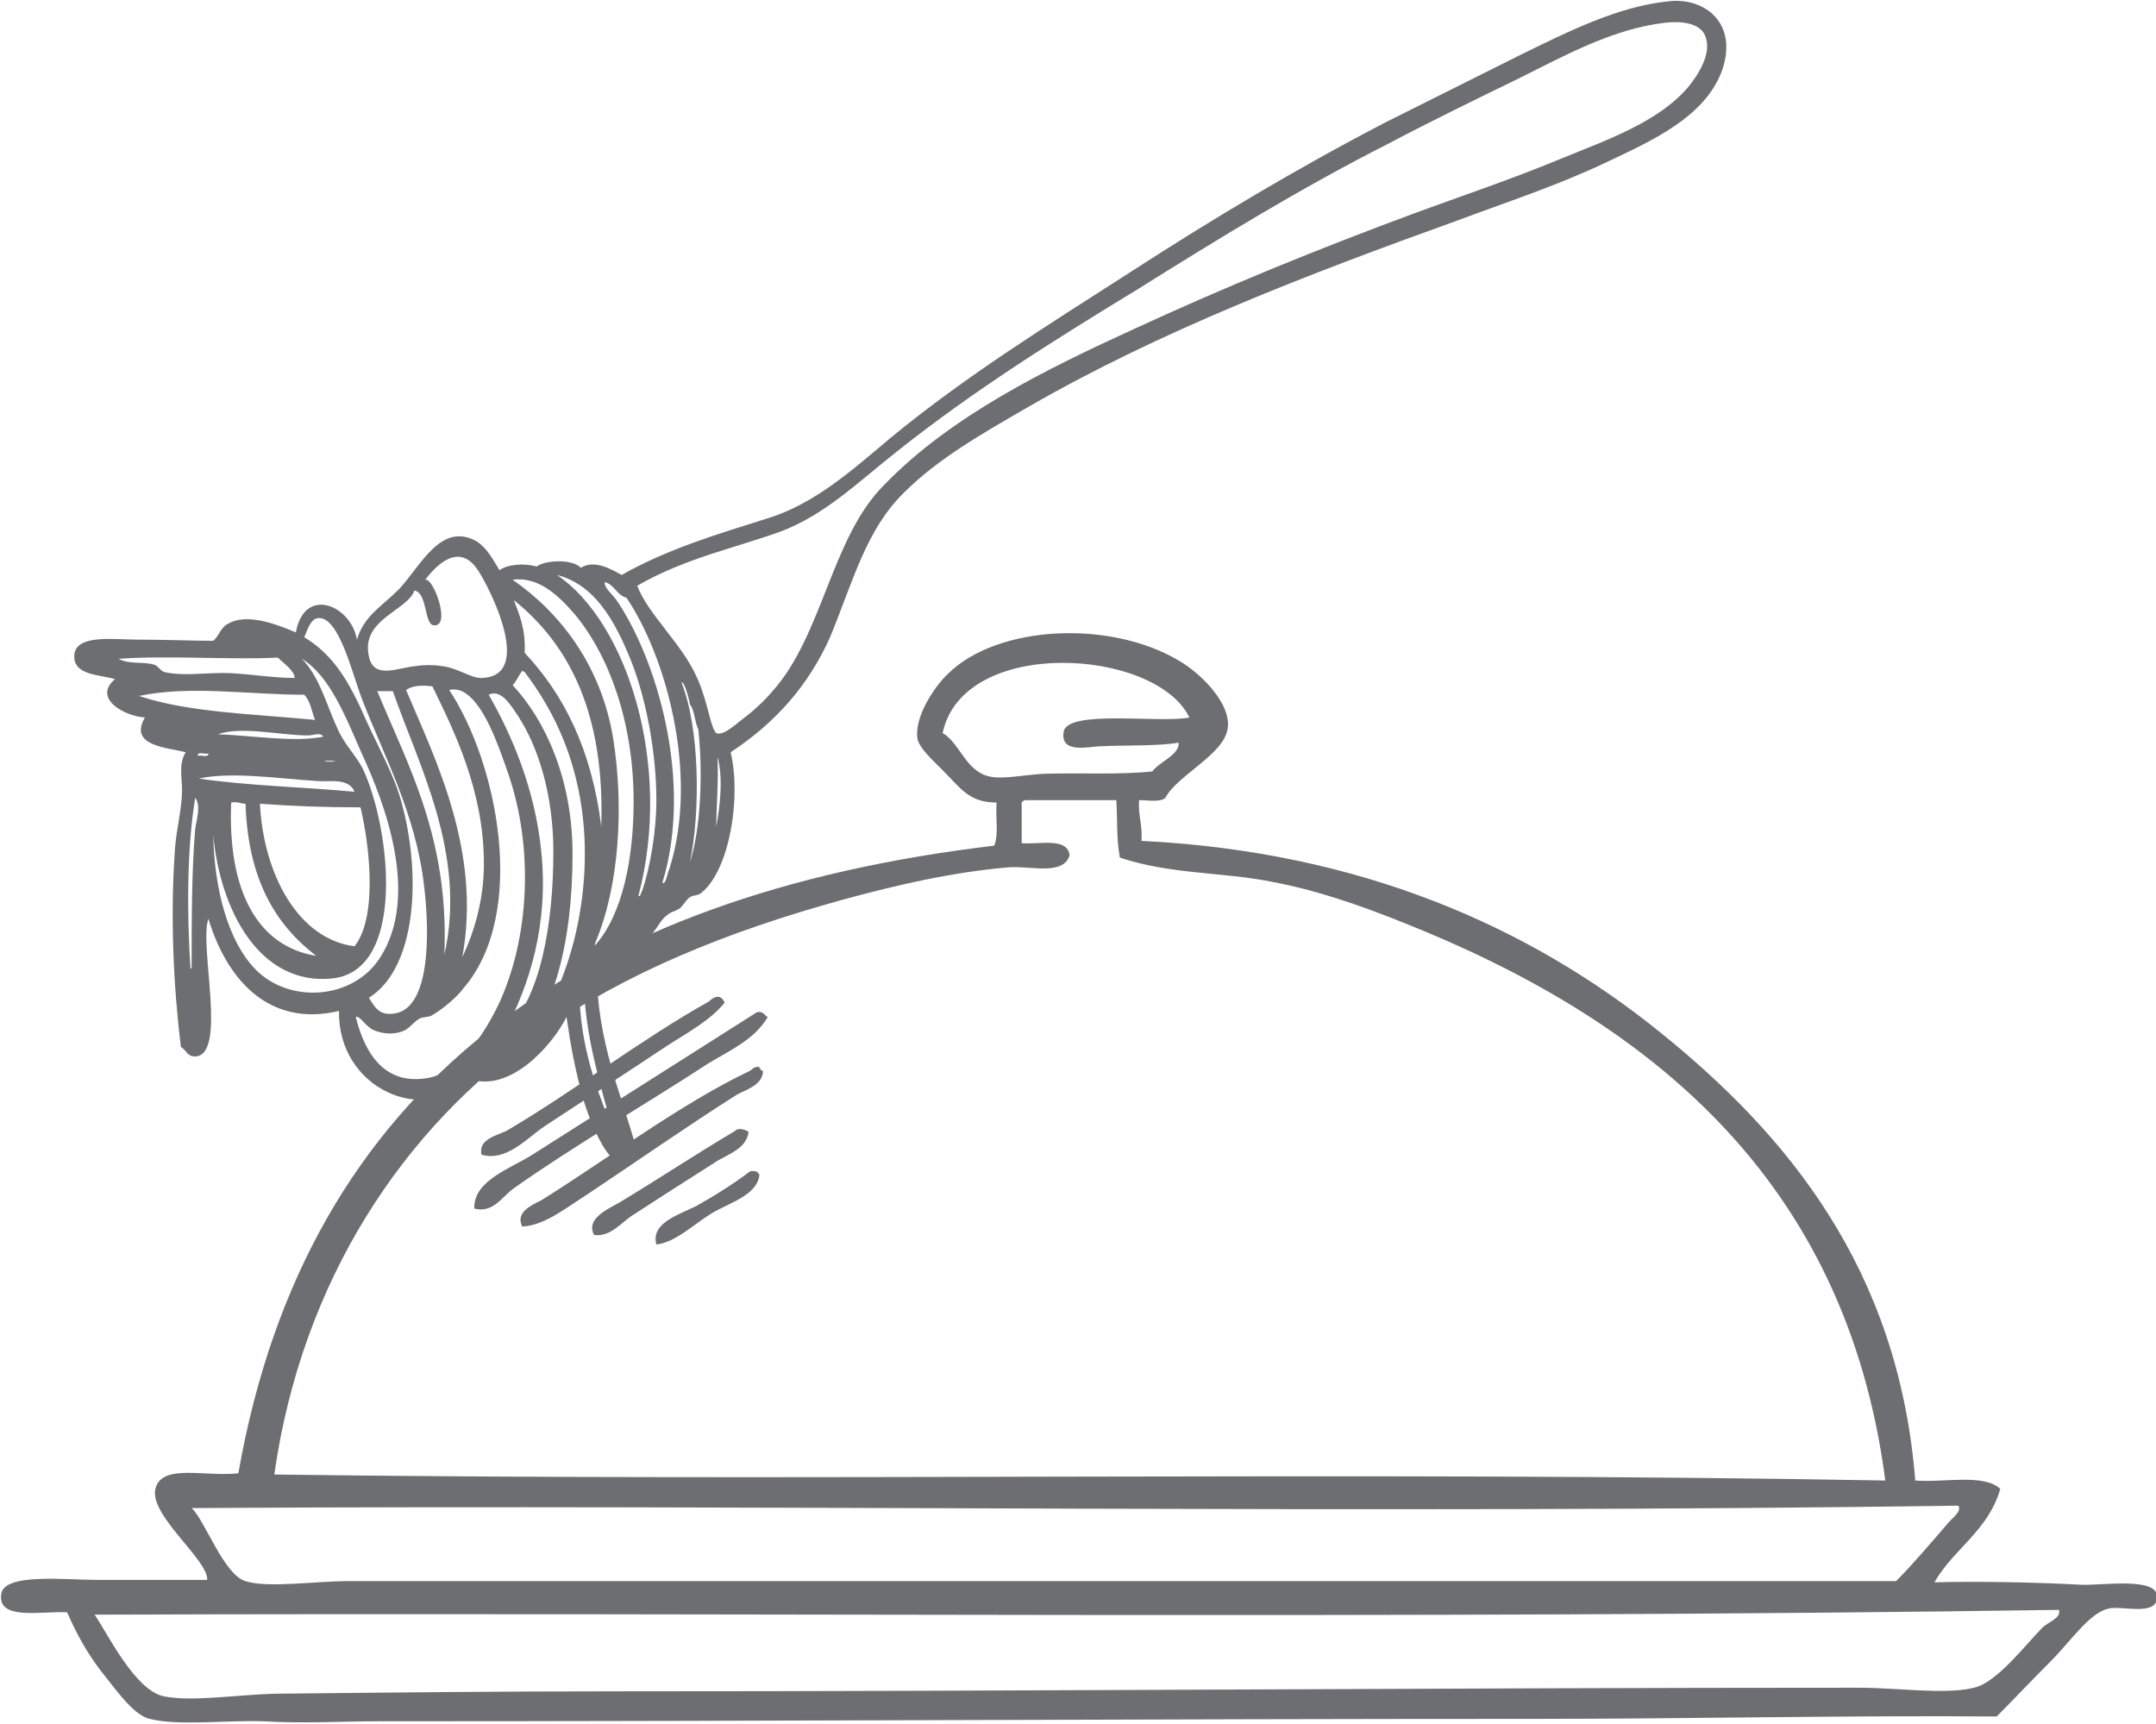 <?xml version="1.0" encoding="utf-8"?>
<!-- Generator: Adobe Illustrator 21.0.2, SVG Export Plug-In . SVG Version: 6.00 Build 0)  -->
<svg version="1.1" id="Isolation_Mode" xmlns="http://www.w3.org/2000/svg" xmlns:xlink="http://www.w3.org/1999/xlink" x="0px"
	 y="0px" viewBox="0 0 180 143.9" style="enable-background:new 0 0 180 143.9;" xml:space="preserve">
<style type="text/css">
	.st0{fill-rule:evenodd;clip-rule:evenodd;fill:#6D6E71;}
</style>
<path class="st0" d="M95.1,66.8c-0.1,1.2,0.3,2.1,0.2,3.4c18.3,0.9,32.4,7.2,43.2,15.9c10.7,8.6,20,19.8,21.4,37.5
	c2.4,0.2,5.7-0.6,7.1,0.7c-1,3.5-3.9,5-5.5,7.8c3.7-0.1,8.5,0,12.2,0.2c1.6,0.1,6.4-0.7,6.4,1c0,1.7-3,0.7-4.1,1
	c-1.6,0.4-3.1,2.7-4.8,4.4c-1.6,1.6-3.2,3.3-4.5,4.6c-12.7-0.1-25.5,0.2-38.6,0.2c-31.9,0-63.8,0.2-96.5,0.2c-3,0-6.3,0.2-9.6,0
	c-3.2-0.1-7.1,0.4-9.5-0.2c-1.4-0.3-3-2.7-4-3.9c-1.3-1.7-2.1-3.2-2.9-5c-2.2-0.1-5.8,0.7-5.5-1.5c0.2-1.8,5.3-1.2,8.1-1.2
	c3.8,0,6.8,0,9.1,0c0.1-1.7-5-5.5-4.3-7.7c0.6-2,4.1-0.9,6.9-1.2C25.6,90.5,48.5,74.7,83,70.6c0.4-0.9,0.1-2.4,0.2-3.6
	c-2.3,0-3-1.2-4.5-2.7c-0.9-0.9-1.9-1.8-2.1-2.6c-0.3-1.8,1.4-4.4,2.6-5.5c4.1-4,13.5-4.5,19.3-1c1.7,1,4.3,3.5,4,5.6
	c-0.3,2.2-4.2,3.9-5.2,5.8C96.9,67,95.8,66.8,95.1,66.8z M78.7,61.2c1.4,0.8,1.9,3.1,3.8,3.6c1.1,0.3,2.9-0.1,4.6-0.2
	c3.3-0.1,6.3,0.1,9.1-0.2c0.6-0.8,2.3-1.4,2.2-2.4c-1.7,0.3-4.3,0.2-6.5,0.3c-0.9,0-3.4,0.7-3.1-1.2c0.3-1.9,8-0.7,10.5-1.2
	C96.5,54.1,80.4,53.1,78.7,61.2z M85.3,67.3c0,1,0,2,0,3.1c1.6,0.1,3.8-0.5,4,1c-0.5,1.7-3.2,0.9-5,1c-4.8,0.4-9.5,1.5-13.9,2.7
	c-9.8,2.7-18.1,6.1-25.3,11.1c-11.4,7.9-19.9,20.7-22.2,36.9c44.4,0.6,90.4-0.3,134.5,0.5c-3.3-25.3-19.9-38.5-40.3-46.6
	c-3.5-1.4-7.2-2.7-11-3.4c-4-0.8-8.4-0.6-12.6-2c-0.3-1.5-0.2-3.2-0.3-4.8c-2.5,0-5.1,0-7.6,0C85.2,66.9,85.3,67.1,85.3,67.3z
	 M16,125.9c1.1,1,2.7,5.6,4.5,6.1c1.8,0.6,5.8,0,8.6,0c42.9,0,87.4,0,129.2,0c1.4-1.4,3-3.3,4.3-4.8c0.4-0.5,1.2-1,0.9-1.5
	C114.9,126.4,65.3,125.6,16,125.9z M7.9,134.8c1.1,1.6,3.3,6.2,5.7,6.8c2.3,0.5,6-0.1,9.3-0.2c9.6-0.1,19.1-0.2,28.3-0.2
	c34.6,0,69.5-0.3,104-0.3c3.3,0,7.2,0.6,9.6,0c1.9-0.4,4.4-3.7,5.7-5c0.5-0.5,1.6-0.8,1.4-1.5C117.9,135.2,62.5,134.6,7.9,134.8z"/>
<path class="st0" d="M60.5,83.7c-1.2,1.5-3.1,2.5-4.8,3.6c-3.3,2.2-6.7,4.4-10.2,6.7c-1.5,1-3.2,3-5.3,2.4c-0.3-1.3,1.3-1.6,2.1-2
	c5.3-3.1,11.5-7.8,16.9-10.8C59.4,83.4,60.1,82.8,60.5,83.7z"/>
<path class="st0" d="M64.1,84.9c-1.1,1.9-3.2,2.8-5,3.9c-5.2,3.4-11.1,6.8-16.2,10.4c-1,0.7-1.7,2.1-3.3,1.7c-0.1-2.4,3.2-3.4,5-4.6
	c6-3.8,12.6-8,18.6-11.8C63.8,84.4,63.8,84.8,64.1,84.9z"/>
<path class="st0" d="M63.7,89.4c0,1.2-1.5,1.6-2.2,2c-4.1,2.6-8.4,5.6-12.6,8.4c-1.6,1-3.4,2.5-5.3,2.6c-0.6-1.2,0.8-1.8,1.6-2.2
	c5.3-3.3,11.7-8.1,17.4-10.8c0.2-0.1,0.3-0.3,0.5-0.3C63.5,88.9,63.4,89.4,63.7,89.4z"/>
<path class="st0" d="M62.5,94.5c-0.2,1.5-1.9,1.9-2.9,2.6c-2.2,1.4-4.4,2.8-6.7,4.3c-1,0.6-1.9,1.9-3.3,1.7c-0.7-1.3,1-2.1,2.1-2.7
	c3-1.8,6.8-4.3,9.7-6C61.5,94.2,62.1,94.2,62.5,94.5z"/>
<path class="st0" d="M63.4,98.1c-0.2,1.7-2.5,2.3-4,3.2c-1.6,1-3,2.4-4.6,2.6c-0.5-1.8,1.9-2.5,3.3-3.2c1.6-0.9,3.2-1.9,4.5-2.9
	C63,97.7,63.3,97.8,63.4,98.1z"/>
<path class="st0" d="M61,62.8c0.9,3.8-0.1,9.8-2.4,11.7c-0.3,0.3-0.7,0.2-1,0.4c-0.3,0.2-0.5,0.6-0.8,0.9c-0.4,0.3-0.8,0.3-1.1,0.6
	c-0.6,0.4-0.9,1.3-1.5,1.8c-0.2,0.2-0.6,0.2-0.8,0.3C52.5,79,52,80,51.5,80.3c-0.6,0.3-1.3,0.1-1.7,0.7c0.1,6.1,2,10.1,3.3,14.8
	c-1.5,3.8-3.7-1.8-4.3-3.7c-0.8-2.7-1.2-5.1-1.5-7.2c-1.2,2.4-4.7,6.3-8,5.2c-3.9,3.9-11.1,0.8-11-5.7c-5.9,1.4-9.4-2.7-10.9-7.7
	c-0.8,2.2,1.6,11.4-1.1,11.5c-0.7,0-0.7-0.5-1.2-0.8c-0.6-4.9-0.9-10.8-0.5-16.4c0.1-1.7,0.6-3.5,0.6-5c0-1.1-0.3-2.2,0.3-3.2
	c-1.5-0.4-4.8-0.5-3.4-2.9c-1.7-0.1-4.4-1.6-2.5-3.2c-1.3-0.4-3.4-0.3-3.4-1.9c0-1.9,3.3-1.4,5.3-1.4c2.5,0,4.6,0.1,6.3,0.1
	c0.5-0.4,0.6-1.1,1.2-1.4c1.6-1,4.3,0.1,5.7,0.7c0.7-3.9,4.6-2.3,5.1,0.6c0.6-2,2-2.7,3.5-4.2c1.8-1.9,3.5-5.7,6.5-4
	c0.8,0.5,1.3,1.4,1.9,2.4c0.7-0.5,2.1-0.6,3.1-0.3c0.6-0.5,2.9-0.7,3.7,0.1c1.1-0.7,2.5,0.1,3.4,0.6c3.9-2.2,8-3.4,12.1-4.7
	c4-1.2,7.2-4.1,10.3-6.7c6.3-5.2,13.1-9.4,20.1-13.9c6.8-4.4,13.8-8.6,21.3-12.5c3.6-1.8,7.4-3.7,11.2-5.6c3.9-1.9,8.2-4.1,12.5-4.5
	c2.9-0.3,5.7,1.8,4.4,5.7c-1.4,4-6,6-9.8,7.8c-4,1.9-8.3,3.3-12.3,4.8c-12.5,4.5-24.8,9.2-35.9,15.6c-3.8,2.2-7.5,4.3-10.3,7.1
	c-3.2,3.1-4.3,7.5-6.2,12.1C67.5,57.2,64.8,60.3,61,62.8z M58.2,56.6c0.3,0.6,0.6,1.6,0.8,2.3c0.2,0.7,0.5,2.1,0.8,2.3
	c0.6,0.3,1.8-0.9,2.5-1.4c0.9-0.7,1.7-1.5,2.2-2.1c4.2-4.7,4.9-12.8,9.3-17.2c5.6-5.8,13.6-9.7,20.8-13c7.8-3.6,15.4-6.7,23.5-9.7
	c3.8-1.4,8-2.8,12.1-4.5c3.9-1.6,8.3-3.1,10.8-6.1c0.8-1,1.9-2.7,1.4-4.1c-0.3-1-1.6-1.4-3.4-1.2c-4.3,0.5-8.3,2.7-12.1,4.6
	c-3.7,1.8-7.4,3.6-11,5.5c-7.3,3.7-14.3,8-21,12.2C88,28.4,81.3,32.6,75,37.6c-3.2,2.5-6.1,5.4-9.9,6.8c-3.9,1.4-7.9,2.2-11.9,4.5
	C54.1,51.3,57,53.8,58.2,56.6z M30.8,54.8c0.4,2,2.5,0.9,4,0.8c0.6-0.1,1.4-0.1,2,0c1.3,0.1,2.5,1,3.3,1c4.6,0,0.8-7.5-0.2-9
	c-1.4-2.1-3.1-0.9-4.4,0.8c0.7-0.2,2.2,4,0.7,3.8c-0.8-0.1-0.5-2.7-1.6-2.9C34,51,30.1,51.7,30.8,54.8z M53.3,74.8
	c0.2,0.1,0.2-0.3,0.3-0.4c0.7-2,1.2-5.1,1.2-7.6c0-3.8-0.8-8.3-2.1-11.6c-1.4-3.5-3.1-6.4-6.2-7.2C52.3,51.9,56.2,63.8,53.3,74.8z
	 M51.2,61.7c0.9,5.7,0.5,12.3-1.5,17c0,0.1-0.1,0.2,0,0.2c2.3-2.6,3.2-7.3,3.2-12c0-6.5-2-12.1-4.9-15.6c-1.3-1.5-3-3.2-5.2-2.9
	C46.7,51.1,50.2,55.5,51.2,61.7z M51.4,50c3.4,4.9,6.5,15.2,3.9,23.7c0.3,0.2,0.4-0.8,0.6-1.2c2.5-8-0.4-17.9-3.6-22.6
	c-0.8-0.2-1-1.1-1.8-1.3C50.4,49,51,49.5,51.4,50z M43.8,54.5c3.3,3.5,5.6,8.1,6.4,14.5c0.3-9.5-2.7-15.2-7.3-18.9
	C43.4,51.4,43.9,52.6,43.8,54.5z M33,84.6c2.9-0.5,2.9-6.6,2.4-10.7c-0.7-6-3.4-10.9-5.2-15.6c-0.8-2.1-1.9-6.8-3.6-6.7
	c-0.7,0-1,1.2-1.2,1.6c2.5,1.5,3.8,3.8,5.2,7c1,2.2,2.3,4.5,2.9,6.7c1.7,6.1,1.3,13.9-2.7,16.4C31.4,84.3,31.8,84.8,33,84.6z
	 M28.3,61.1c0.6,1.2,1.5,2.1,2,3.1c2.3,4.9,3.7,17-2.7,17.5c-5.9,0.5-9.2-5.6-9.8-12c0.1,4.5,1.2,8.8,3.5,11.2
	c2.8,2.9,8.1,2.6,10.4-0.9c3.4-5.2,0.4-13-1.5-17.1c-1.4-3.2-2.7-6.5-5-7.9C26.7,56.5,27.3,59,28.3,61.1z M12.9,55.5
	c0.3,0.1,0.5,0.5,0.8,0.6c1.7,0.4,3.7,0,5.6,0.1c1.8,0.1,3.6,0.4,5.3,0.4c0-0.6-0.9-1.2-1.4-1.7c-4.1,0.2-9-0.2-13.3,0.1
	C10.8,55.5,12,55.2,12.9,55.5z M48.8,70c-0.3-6.2-2.5-10.6-5-13.9c-0.1,0-0.1-0.1-0.2-0.1c-0.3,0.4-0.5,0.9-0.8,1.2
	c2.7,2.9,5,7.8,5,14.1c0,3.7-0.4,7.1-1.2,9.9c-0.6,2.2-1.6,3.9-2.4,5.5C46.9,83.1,49.1,76.9,48.8,70z M58.3,60.9
	c-0.3-0.6-0.3-1.6-0.7-2.1c-0.1-0.6-0.5-2-0.7-1.8c1.5,3.7,1.6,10.7,0.7,15C58.5,69.2,58.7,64.6,58.3,60.9z M33.9,57.6
	c2.5,5.9,6.3,13.5,4.7,22.3c1-2.1,1.8-4.8,1.8-7.8c0-6.1-2.5-11.1-4.3-14.8C35.3,57.2,34.5,57.2,33.9,57.6z M38.7,82.5
	c-0.6,0.8-1.8,1.8-2.7,2.3c-0.2,0.1-0.6,0.1-0.9,0.2c-0.6,0.3-0.9,0.9-1.5,1.1c-0.8,0.3-1.7,0.2-2.4-0.1c-0.7-0.3-1.1-1.2-1.5-1.1
	c0.8,3.2,2.5,5.7,6,5.1c2.4-0.4,4.5-3.2,5.9-6.1c2.6-5.5,3-13.1,0.8-19.4c-0.8-2.3-1.9-5.5-3.5-6.6c-0.4-0.3-0.9-0.4-1.4-0.3
	C41.5,63.6,44.1,76.2,38.7,82.5z M11.6,58.1c4.2,1.4,9.6,1.5,14.7,2c-0.3-0.8-0.4-1.6-0.9-2.1C20.8,58,15.9,57.2,11.6,58.1z
	 M37.1,79.7c1.9-8.4-2.2-15.9-4.3-22c-0.4,0-0.9,0-1.3,0C34.1,64,37.5,70,37.1,79.7z M45.2,71.2c0.6,6-1,11-3,14.8
	c0,0.1-0.1,0.3,0,0.1c2.9-2.7,4-8.9,4-15c0-4.6-1.2-8.7-3-11.4c-0.6-0.9-1.4-2.2-2.4-1.7C42.7,61.3,44.7,65.9,45.2,71.2z M25.7,61.4
	c-2.2,0-5.6-0.8-7.5-0.1c2.9,0.1,6.3,0.7,8.8,0.2C26.7,61.1,26.2,61.4,25.7,61.4z M16.5,63.1c0.3-0.1,0.9,0.2,0.9-0.2
	C17.1,63,16.5,62.7,16.5,63.1z M59.8,69c0.3-1.6,0.6-4.1,0.1-5.8C60,65.2,59.8,67.5,59.8,69z M28,63.5c-0.3,0.1-0.8-0.1-0.9,0.1
	C27.3,63.5,27.8,63.7,28,63.5z M26.4,65.2c-3.1-0.2-7.1-0.8-9.8-0.2c4.1,0.6,8.7,0.7,13,1.1C29.1,64.9,27.5,65.3,26.4,65.2z
	 M15.9,80.8c0,0.1,0.1,0.1,0.1-0.1c0-3.8,0-8.1,0.3-11.5c0.1-0.8,0.5-1.9,0-2.6C15.6,70.8,15.6,76.2,15.9,80.8z M19.3,67
	c-0.3,7.4,2.2,12,7.1,12.8c-3.4-2.6-5.7-6.4-5.9-12.7C20.1,67.1,19.8,66.9,19.3,67z M21.7,67.1C22,73,24.9,78.4,29.6,79
	c1.9-2.4,1.3-8.2,0.5-11.6C27.2,67.4,24.4,67.3,21.7,67.1z M51,93.8c-1-3.7-2.1-7.2-2.3-11.9c-0.1,0-0.2,0-0.3,0
	C48.2,86.3,49.6,90.6,51,93.8z"/>
</svg>
